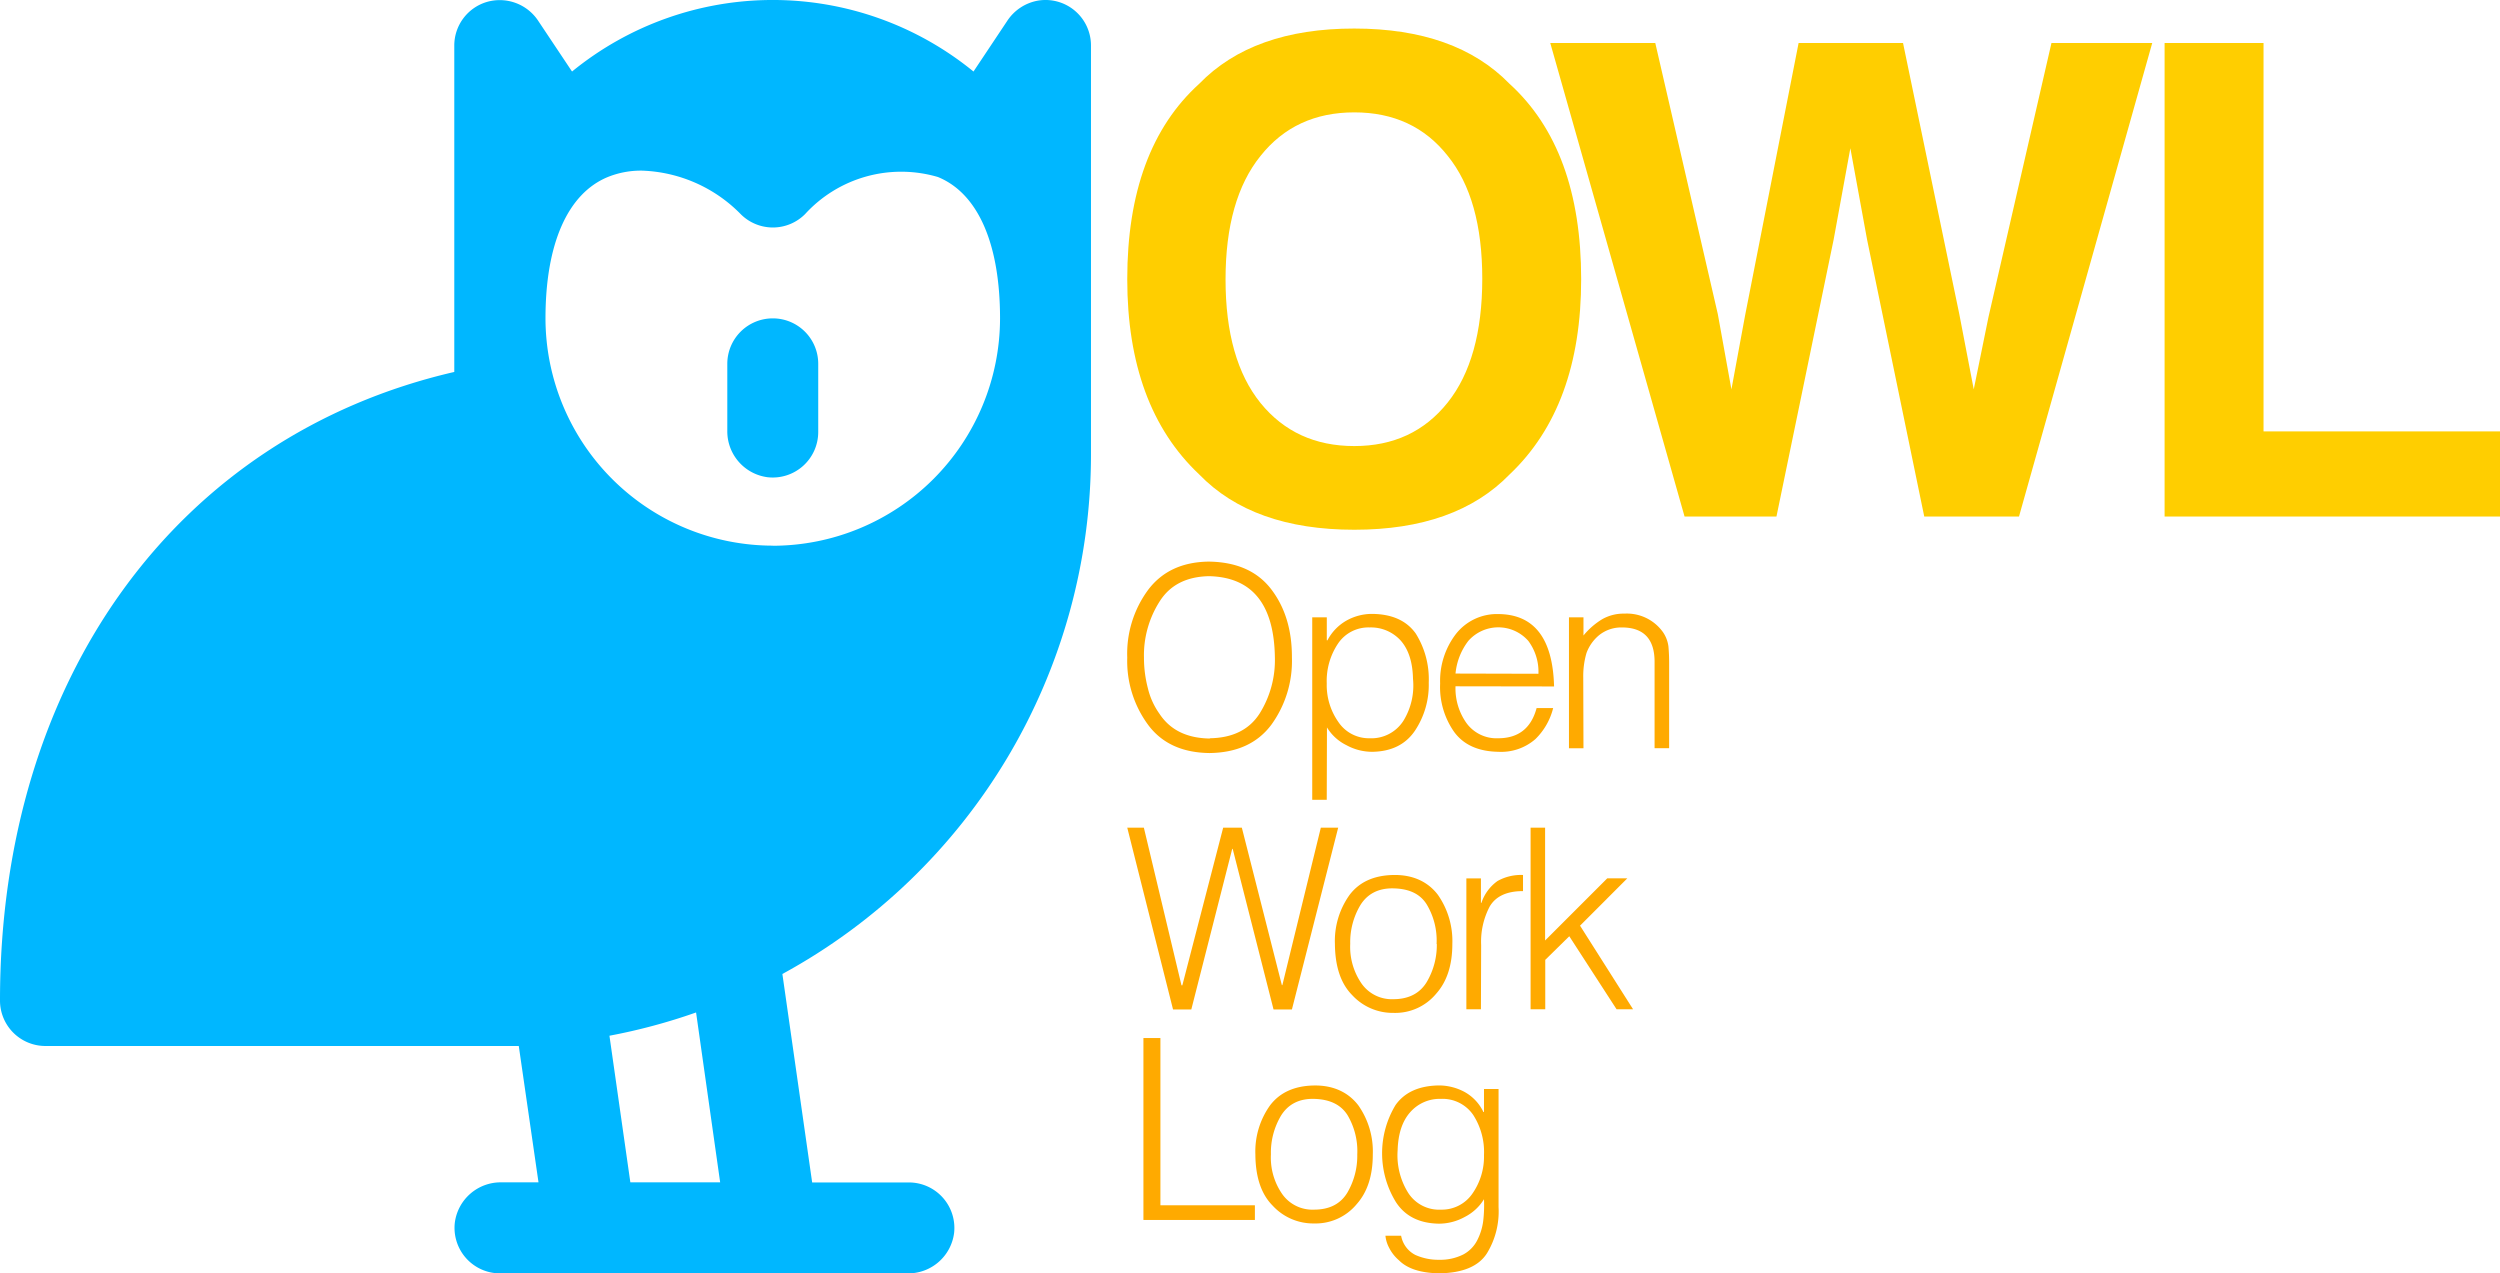 <svg id="Livello_1" data-name="Livello 1" xmlns="http://www.w3.org/2000/svg" viewBox="0 0 465.18 236.94">
  <defs>
    <style>
      .cls-1 {
        fill: #00b7ff;
      }

      .cls-2 {
        fill: #ffce00;
      }

      .cls-3 {
        fill: #fa0;
      }
    </style>
  </defs>
  <g>
    <path class="cls-1" d="M143.79,59.24a8.46,8.46,0,0,0-8.46,8.46h0V80.17a8.61,8.61,0,0,0,7.5,8.63,8.47,8.47,0,0,0,9.42-8.41V67.7a8.45,8.45,0,0,0-8.45-8.46Z" transform="translate(0)"/>
    <path class="cls-1" d="M203,84.62V8.46A8.46,8.46,0,0,0,193.23.1a8.65,8.65,0,0,0-5.84,3.83l-6.25,9.38a59.05,59.05,0,0,0-74.7,0l-6.25-9.37A8.59,8.59,0,0,0,90.53.38a8.46,8.46,0,0,0-6,8.08V69.21C33,81.12,0,126.25,0,186.17a8.45,8.45,0,0,0,8.45,8.46H93c1.18,0,2.36,0,3.53,0L100.2,220H93.26a8.61,8.61,0,0,0-8.63,7.5A8.47,8.47,0,0,0,93,236.94h75.9a8.61,8.61,0,0,0,8.63-7.5,8.47,8.47,0,0,0-8.41-9.42h-18l-5.54-38.79A110.08,110.08,0,0,0,203,84.62ZM117.29,220l-3.89-27.28a109.21,109.21,0,0,0,16.12-4.33L134,220Zm26.5-118.47A42.35,42.35,0,0,1,101.5,59.24c0-13.86,4.11-23.21,11.59-26.3a16.48,16.48,0,0,1,6.36-1.19,27,27,0,0,1,18.36,8.08,8.45,8.45,0,0,0,12,0h0a24.22,24.22,0,0,1,24.72-6.89C182,36,186.08,45.38,186.08,59.24A42.36,42.36,0,0,1,143.79,101.55Z" transform="translate(0)"/>
  </g>
  <g>
    <path class="cls-2" d="M280.89,88.28Q270.9,98.57,252,98.57T223.14,88.28q-13.39-12.61-13.39-36.34,0-24.21,13.39-36.35Q233.12,5.3,252,5.31t28.88,10.28q13.33,12.14,13.33,36.35Q294.22,75.67,280.89,88.28ZM269.38,74.89q6.42-8.07,6.43-23T269.38,29Q263,20.91,252,20.91T234.56,29q-6.52,8.07-6.52,23t6.52,23Q241.07,83,252,83T269.38,74.89Z" transform="translate(0)"/>
    <path class="cls-2" d="M308,8l11.64,50.46,2.53,14,2.54-13.75L334.67,8H354.1l10.47,50.45,2.69,14L370,59,381.72,8h18.75L375.68,96.11H358.05L347.41,44.58l-3.11-17-3.11,17L330.55,96.11h-17.1L288.46,8Z" transform="translate(0)"/>
    <path class="cls-2" d="M402.77,8h18.41V80.27h44V96.11H402.77Z" transform="translate(0)"/>
  </g>
  <g>
    <path class="cls-3" d="M209.75,122.37a20,20,0,0,1,3.92-12.66q3.89-5.11,11.22-5.21,7.79.09,11.66,5.16t3.84,12.7a20.2,20.2,0,0,1-3.84,12.51q-3.87,5.16-11.5,5.25-7.59-.09-11.42-5.25A20,20,0,0,1,209.75,122.37Zm15.35,15q6.36-.09,9.26-4.57a18.71,18.71,0,0,0,2.86-10.48Q237,107.51,225,107.21q-6.24.11-9.14,4.57a18.63,18.63,0,0,0-3,10.59,22.38,22.38,0,0,0,.73,5.7,13.58,13.58,0,0,0,2.18,4.78Q218.73,137.32,225.1,137.42Z" transform="translate(0)"/>
    <path class="cls-3" d="M246.87,148.82h-2.7V114.87h2.71v4.28H247a9,9,0,0,1,3.6-3.71,9.72,9.72,0,0,1,4.58-1.21c3.8,0,6.54,1.25,8.25,3.65a16,16,0,0,1,2.42,9.14,15.35,15.35,0,0,1-2.56,8.93q-2.6,3.86-7.95,3.94a10,10,0,0,1-4.8-1.23,8.77,8.77,0,0,1-3.63-3.31Zm0-21.65a11.91,11.91,0,0,0,2.14,7.14,6.84,6.84,0,0,0,5.84,3.06,7.07,7.07,0,0,0,6.31-3.29,12.55,12.55,0,0,0,1.76-7.76q-.09-4.62-2.27-7.11a7.47,7.47,0,0,0-5.8-2.46,6.81,6.81,0,0,0-5.88,3A12.45,12.45,0,0,0,246.87,127.17Z" transform="translate(0)"/>
    <path class="cls-3" d="M270.83,127.7a11.15,11.15,0,0,0,2,6.79,6.91,6.91,0,0,0,5.94,2.88q5.64,0,7.15-5.62H289a12.2,12.2,0,0,1-3.31,5.78,9.69,9.69,0,0,1-6.87,2.36q-5.61-.09-8.25-3.71a14.49,14.49,0,0,1-2.6-9,14.33,14.33,0,0,1,2.91-9.18,9.7,9.7,0,0,1,7.94-3.74q10,.09,10.35,13.47Zm15.43-2.33a9.6,9.6,0,0,0-1.88-6.11,7.43,7.43,0,0,0-11.17,0,11.78,11.78,0,0,0-2.38,6.07Z" transform="translate(0)"/>
    <path class="cls-3" d="M294.64,139.23h-2.7V114.87h2.7v3.38a13.73,13.73,0,0,1,3.43-3,8,8,0,0,1,4.18-1.07,8.25,8.25,0,0,1,7.2,3.47,6.07,6.07,0,0,1,1,2.64c.08.93.13,1.92.13,3v15.93h-2.71V123.34q.09-6.59-6.1-6.59a6.6,6.6,0,0,0-4.21,1.43,7.8,7.8,0,0,0-2.36,3.33,15.32,15.32,0,0,0-.6,4.61Z" transform="translate(0)"/>
  </g>
  <path class="cls-3" d="M238.52,183.31h.09L245.77,154H249l-8.61,33.83h-3.42l-7.6-29.88h-.09l-7.61,29.88h-3.4L209.75,154h3.09l7,29.34H220l7.6-29.34h3.47Z" transform="translate(0)"/>
  <path class="cls-3" d="M259.31,188.47a10.26,10.26,0,0,1-7.7-3.3q-3.17-3.19-3.22-9.53a14.73,14.73,0,0,1,2.74-9.14c1.82-2.4,4.54-3.63,8.18-3.69s6.42,1.29,8.24,3.69a15,15,0,0,1,2.69,9.14q0,5.88-3,9.25A9.89,9.89,0,0,1,259.31,188.47Zm8-12.82a13.07,13.07,0,0,0-1.83-7.35c-1.24-2-3.32-2.94-6.21-3s-4.91,1.11-6.16,3.15a13.45,13.45,0,0,0-1.87,7.17,12,12,0,0,0,2.1,7.38,6.87,6.87,0,0,0,5.93,2.92c2.86,0,4.94-1.1,6.21-3.2A13.52,13.52,0,0,0,267.35,175.65Z" transform="translate(0)"/>
  <path class="cls-3" d="M275.56,187.8h-2.71V163.45h2.71V168h.09a8.13,8.13,0,0,1,3-4.07,8.94,8.94,0,0,1,4.74-1.12v3c-3,0-5.07.95-6.2,2.87a14.07,14.07,0,0,0-1.59,7.16Z" transform="translate(0)"/>
  <path class="cls-3" d="M284.8,187.8V154h2.7V175l11.57-11.57h3.73L294,172.24l9.87,15.56H300.8L292,174.21l-4.47,4.39v9.2Z" transform="translate(0)"/>
  <path class="cls-3" d="M212.76,227V193.15h3.16v31.12H233.5V227Z" transform="translate(0)"/>
  <path class="cls-3" d="M244.5,227.65a10.26,10.26,0,0,1-7.69-3.31q-3.18-3.19-3.22-9.53a14.76,14.76,0,0,1,2.73-9.13c1.82-2.4,4.55-3.64,8.18-3.7s6.42,1.3,8.25,3.7a14.93,14.93,0,0,1,2.69,9.13q0,5.88-3,9.25A9.93,9.93,0,0,1,244.5,227.65Zm8.05-12.82a13.13,13.13,0,0,0-1.83-7.36c-1.25-1.95-3.32-2.93-6.22-3s-4.9,1.11-6.15,3.14a13.46,13.46,0,0,0-1.87,7.18,11.91,11.91,0,0,0,2.09,7.37,6.86,6.86,0,0,0,5.93,2.92q4.31,0,6.22-3.19A13.57,13.57,0,0,0,252.55,214.83Z" transform="translate(0)"/>
  <path class="cls-3" d="M276.13,202.63h2.71v22a14.91,14.91,0,0,1-2.14,8.54q-2.31,3.67-8.92,3.76-5.16-.09-7.48-2.43a7.48,7.48,0,0,1-1.82-2.32,6,6,0,0,1-.69-2.25h2.92a5,5,0,0,0,2.65,3.58,10.45,10.45,0,0,0,4.42.9,9.51,9.51,0,0,0,4.52-1,6.17,6.17,0,0,0,2.54-2.57,10.88,10.88,0,0,0,1.14-3.62,25.19,25.19,0,0,0,.15-4.08,8.94,8.94,0,0,1-3.6,3.31,9.92,9.92,0,0,1-4.83,1.24c-3.59-.07-6.24-1.38-7.95-4a17.34,17.34,0,0,1-.08-18.07q2.55-3.6,8.16-3.65a10.1,10.1,0,0,1,4.7,1.22,8.39,8.39,0,0,1,3.49,3.72h.11Zm0,12.29a12.72,12.72,0,0,0-2-7.45,6.91,6.91,0,0,0-6-3,7.29,7.29,0,0,0-5.71,2.46q-2.22,2.47-2.36,7.1a13.17,13.17,0,0,0,1.87,7.77,6.81,6.81,0,0,0,6.2,3.28,6.89,6.89,0,0,0,5.89-3.05A12,12,0,0,0,276.13,214.92Z" transform="translate(0)"/>
</svg>
